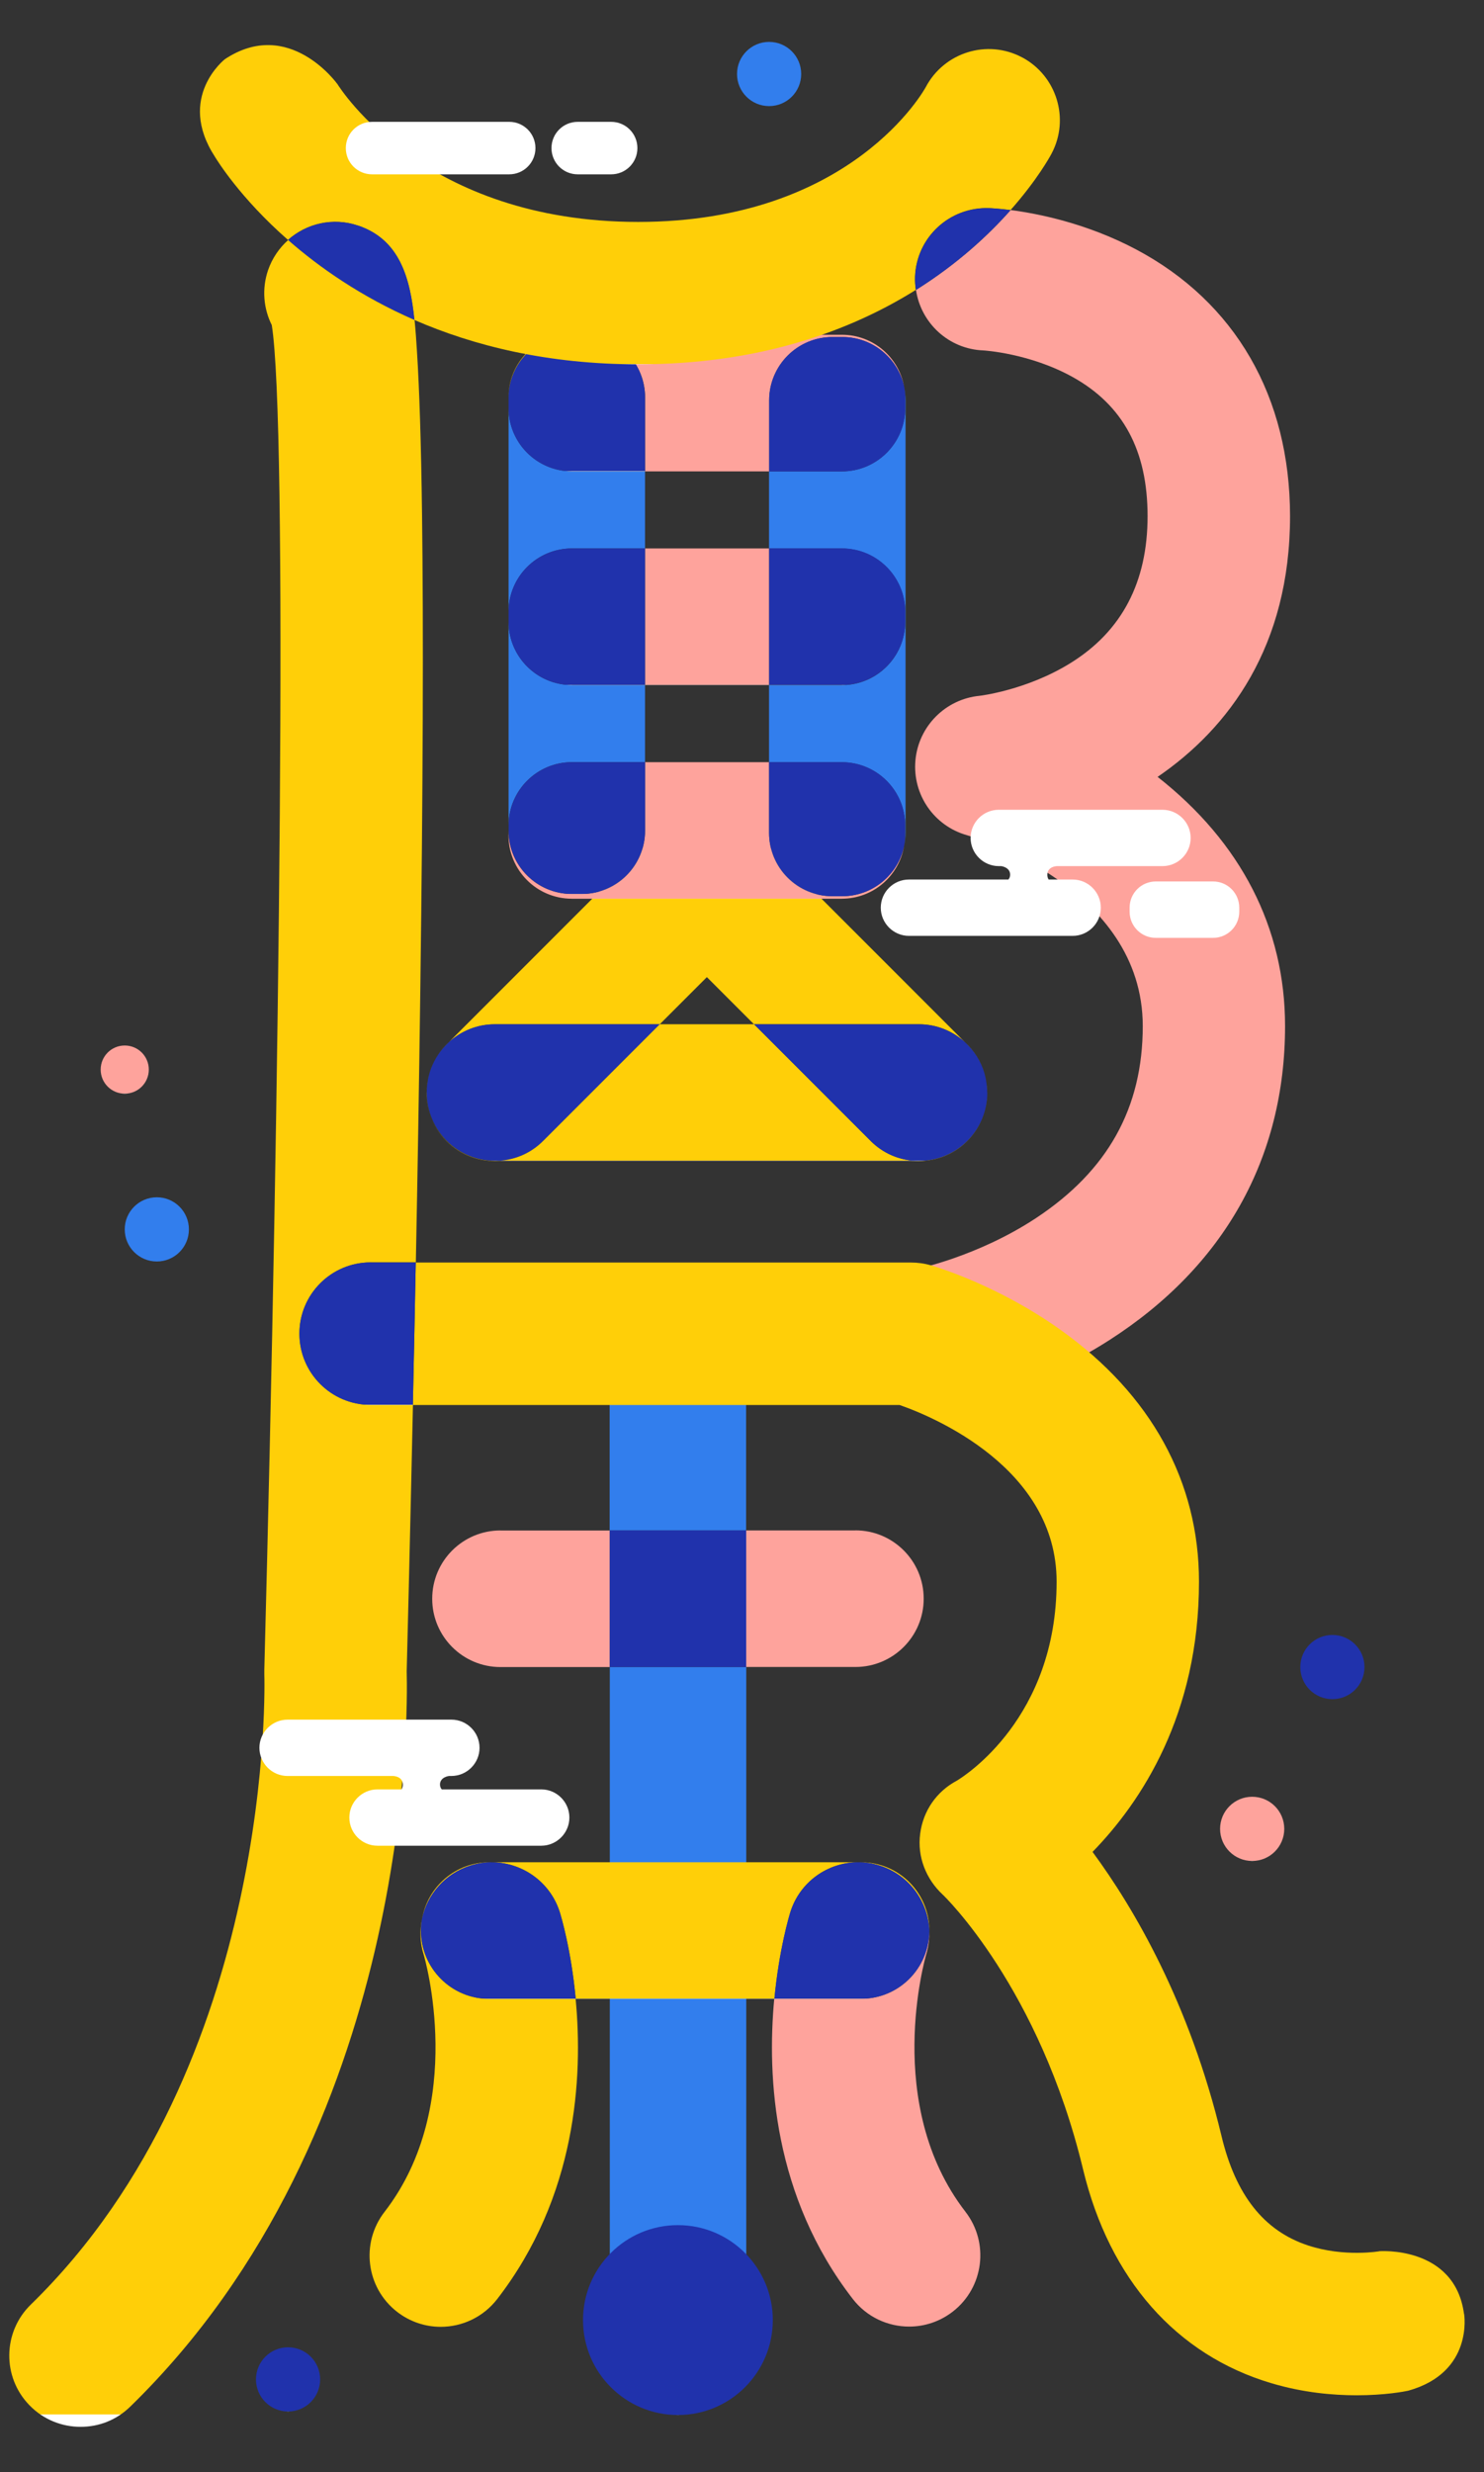 <?xml version="1.0" encoding="UTF-8"?>
<svg xmlns="http://www.w3.org/2000/svg" viewBox="0 0 185 308">
  <rect x="0" y="0" width="185" height="308" fill="#333333" stroke="none"/>
  <defs>
    <style>
      .stroke-width {
        stroke-width: 1.3px;
      }

      .stroke-color-1 {
        stroke: #ffcf08;
      }

      .stroke-color-2 {
        stroke: #fea39c;
      }

      .stroke-color-3 {
        stroke:#327eed;
      }

      .stroke-color-4 {
        stroke: #2032ac;
      }      
    </style>  
    <linearGradient id="color-1" gradientTransform="rotate(90)">
      <stop offset="0%" stop-color="#ffcf08" />
      <stop offset="100%" stop-color="#ffcf08" />
      <stop offset="100%" stop-color="white" />
    </linearGradient>
    <linearGradient id="color-2" gradientTransform="rotate(90)">
      <stop offset="0%" stop-color="#fea39c" />
      <stop offset="100%" stop-color="#fea39c" />
      <stop offset="100%" stop-color="white" />
    </linearGradient>
    <linearGradient id="color-3" gradientTransform="rotate(90)">
      <stop offset="0%" stop-color="#327eed" />
      <stop offset="100%" stop-color="#327eed" />
      <stop offset="100%" stop-color="white" />
    </linearGradient>   
    <linearGradient id="color-4" gradientTransform="rotate(90)">
      <stop offset="0%" stop-color="#2032ac" />
      <stop offset="100%" stop-color="#2032ac" />
      <stop offset="100%" stop-color="white" />
    </linearGradient>  
  </defs>
    <path class="color-4" d="m156.1,231.86c2.21,0,4-1.79,4-4s-1.79-4-4-4-4,1.79-4,4,1.79,4,4,4Z" fill="url(#color-2)"/>
    <path class="color-1" d="m19.55,157.17c2.21,0,4-1.79,4-4s-1.79-4-4-4-4,1.79-4,4,1.79,4,4,4Z" fill="url(#color-3)"/>
    <path class="color-1" d="m95.88,13.22c2.21,0,4-1.79,4-4s-1.79-4-4-4-4,1.79-4,4,1.79,4,4,4Z" fill="url(#color-3)"/>
    <path class="color-4" d="m15.55,136.26c1.66,0,3-1.34,3-3s-1.34-3-3-3-3,1.34-3,3,1.34,3,3,3Z" fill="url(#color-2)"/>
    <path class="color-2" d="m35.91,300.45c2.21,0,4-1.79,4-4s-1.79-4-4-4-4,1.79-4,4,1.79,4,4,4Z" fill="url(#color-4)"/>
    <path class="color-2" d="m166.1,211.7c2.21,0,4-1.79,4-4s-1.79-4-4-4-4,1.79-4,4,1.79,4,4,4Z" fill="url(#color-4)"/>
    <path class="color-1" d="m76.01,281.04c0,4.7,3.81,8.51,8.51,8.51s8.51-3.81,8.51-8.51v-73.35h-17.01v73.35Z" fill="url(#color-3)"/>
    <path class="color-1" d="m93.02,172.06c0-4.7-3.81-8.51-8.51-8.51s-8.51,3.81-8.51,8.51v18.62h17.01v-18.62Z" fill="url(#color-3)"/>
    <path class="color-4" d="m106.64,190.68h-13.62v17.01h13.62c4.7,0,8.51-3.81,8.51-8.51s-3.81-8.51-8.51-8.51Z" fill="url(#color-2)"/>
    <path class="color-4" d="m62.39,190.68c-4.7,0-8.51,3.81-8.51,8.51s3.81,8.51,8.51,8.51h13.62v-17.01h-13.62Z" fill="url(#color-2)"/>
    <path class="color-2" d="m93.02,190.68h-17.01v17.01h17.01v-17.01Z" fill="url(#color-4)"/>
    <path class="color-3" d="m55.96,129.84c-1.32,1.21-2.26,2.83-2.62,4.67.31-1.6,1.09-3.14,2.33-4.38l.28-.28h0Z" fill="url(#color-1)"/>
    <path class="color-3" d="m53.23,135.3c.02-.23.06-.46.1-.69-.04.23-.07.46-.1.69Z" fill="url(#color-1)"/>
    <path class="color-3" d="m53.32,134.61s0-.07.01-.1c0,.04,0,.07-.01.1Z" fill="url(#color-1)"/>
    <path class="color-3" d="m82.25,127.61l11.84-11.84c3.32-3.32,3.32-8.71,0-12.03-3.32-3.32-8.71-3.32-12.03,0l-26.11,26.11c1.52-1.38,3.52-2.23,5.73-2.23h20.56Z" fill="url(#color-1)"/>
    <path class="color-3" d="m53.18,136.12c0-.27.01-.55.04-.81-.24,2.45.58,4.98,2.45,6.86,1.8,1.8,4.22,2.63,6.58,2.46h-.57c-4.7,0-8.51-3.81-8.51-8.51Z" fill="url(#color-1)"/>
    <path class="color-2" d="m82.25,127.61h-20.56c-2.21,0-4.22.85-5.73,2.23l-.28.28c-1.24,1.24-2.02,2.77-2.33,4.38,0,.04,0,.07-.01.1-.04.23-.07.46-.1.69-.02.27-.04.54-.04.81,0,4.7,3.81,8.51,8.51,8.51h.57c1.98-.13,3.93-.95,5.44-2.46l14.55-14.55h0Z" fill="url(#color-4)"/>
    <path class="color-3" d="m94,127.61h-11.75l-14.55,14.55c-1.52,1.52-3.46,2.33-5.44,2.46h51.73c-1.98-.13-3.93-.95-5.44-2.46l-14.55-14.55Z" fill="url(#color-1)"/>
    <path class="color-3" d="m122.72,133.74c.07.25.13.5.18.75-.05-.26-.11-.51-.18-.75Z" fill="url(#color-1)"/>
    <path class="color-3" d="m122.72,133.72c-.44-1.5-1.29-2.83-2.41-3.86l.27.27c1.04,1.04,1.75,2.28,2.14,3.59h0Z" fill="url(#color-1)"/>
    <path class="color-3" d="m122.9,134.5c.01.1.03.18.04.28-.01-.1-.02-.18-.04-.28Z" fill="url(#color-1)"/>
    <path class="color-3" d="m123.02,135.29c.03.27.04.55.04.83,0,4.7-3.81,8.51-8.51,8.51h-.57c2.36.16,4.78-.66,6.58-2.46,1.88-1.88,2.69-4.42,2.45-6.87Z" fill="url(#color-1)"/>
    <path class="color-3" d="m120.3,129.86l-26.12-26.12c-3.32-3.32-8.71-3.32-12.03,0-3.32,3.32-3.32,8.71,0,12.03l11.84,11.84h20.56c2.22,0,4.23.86,5.75,2.25h0Z" fill="url(#color-1)"/>
    <path class="color-2" d="m123.06,136.12c0-.28-.01-.55-.04-.83-.01-.17-.05-.34-.07-.51-.01-.1-.02-.19-.04-.28-.05-.25-.11-.5-.18-.75v-.02c-.39-1.32-1.1-2.55-2.14-3.59l-.27-.27c-1.52-1.39-3.53-2.25-5.75-2.25h-20.56l14.55,14.55c1.52,1.52,3.46,2.33,5.44,2.46h.57c4.7,0,8.51-3.81,8.51-8.51h0Z" fill="url(#color-4)"/>
    <path class="color-1" d="m71.29,94.96h9.12v-9.61h-9.12c-4.36,0-7.89-3.54-7.89-7.89v25.39c0-4.36,3.54-7.89,7.89-7.89h0Z" fill="url(#color-3)"/>
    <path class="color-1" d="m71.29,68.33h9.12v-9.61h-9.12c-4.36,0-7.89-3.54-7.89-7.89v25.39c0-4.36,3.54-7.89,7.89-7.89h0Z" fill="url(#color-3)"/>
    <path class="color-3" d="m71.29,41.7h2.37c-.37-.05-.75-.09-1.14-.09h-1.24c-4.36,0-7.89,3.54-7.89,7.89v.09c0-4.36,3.54-7.89,7.89-7.89Z" fill="url(#color-1)"/>
    <path class="color-1" d="m112.89,49.88c0-.57-.07-1.13-.18-1.67.08.45.13.92.13,1.39v1.24c0,4.36-3.54,7.89-7.89,7.89h-9.08v9.61h9.08c4.36,0,7.89,3.54,7.89,7.89v1.24c0,4.36-3.54,7.89-7.89,7.89h-9.08v9.61h9.08c4.36,0,7.89,3.54,7.89,7.89v1.24c0,.44-.04.88-.12,1.3.11-.53.17-1.07.17-1.62v-53.9h0Z" fill="url(#color-3)"/>
    <path class="color-4" d="m80.42,49.51v9.22h15.47v-8.85c0-4.36,3.54-7.89,7.89-7.89h1.23c3.79,0,6.95,2.66,7.71,6.22-.66-3.69-3.88-6.5-7.76-6.5h-31.29c3.82.55,6.75,3.83,6.75,7.8h0Z" fill="url(#color-2)"/>
    <path class="color-2" d="m71.29,58.72h9.12v-9.22c0-3.97-2.94-7.24-6.75-7.8h-2.37c-4.36,0-7.89,3.54-7.89,7.89v1.24c0,4.36,3.54,7.89,7.89,7.89h0Z" fill="url(#color-4)"/>
    <path class="color-2" d="m105,41.99h-1.23c-4.36,0-7.89,3.54-7.89,7.89v8.85h9.08c4.36,0,7.89-3.54,7.89-7.89v-1.24c0-.47-.05-.94-.13-1.39-.77-3.56-3.93-6.22-7.71-6.22Z" fill="url(#color-4)"/>
    <path class="color-4" d="m95.88,68.33h-15.47v17.01h15.47v-17.01Z" fill="url(#color-2)"/>
    <path class="color-2" d="m71.29,85.34h9.12v-17.01h-9.12c-4.36,0-7.89,3.54-7.89,7.89v1.24c0,4.36,3.54,7.89,7.89,7.89h0Z" fill="url(#color-4)"/>
    <path class="color-2" d="m104.96,85.34c4.36,0,7.89-3.54,7.89-7.89v-1.24c0-4.36-3.54-7.89-7.89-7.89h-9.08v17.01h9.08Z" fill="url(#color-4)"/>
    <path class="color-4" d="m105,111.66h-1.23c-4.36,0-7.89-3.54-7.89-7.89v-8.81h-15.47v8.53c0,4.36-3.53,7.89-7.89,7.89h-1.24c-4.36,0-7.89-3.54-7.89-7.89v.59c0,4.36,3.54,7.89,7.89,7.89h33.66c3.91,0,7.15-2.85,7.77-6.58-.75,3.58-3.92,6.27-7.72,6.27h0Z" fill="url(#color-2)"/>
    <path class="color-2" d="m71.29,111.38h1.24c4.36,0,7.89-3.53,7.89-7.89v-8.53h-9.12c-4.36,0-7.89,3.54-7.89,7.89v.64c0,4.36,3.54,7.89,7.89,7.89h0Z" fill="url(#color-4)"/>
    <path class="color-2" d="m112.84,102.85c0-4.36-3.54-7.89-7.89-7.89h-9.08v8.81c0,4.36,3.54,7.89,7.89,7.89h1.23c3.8,0,6.98-2.69,7.72-6.27.07-.42.12-.86.12-1.3v-1.24Z" fill="url(#color-4)"/>
    <path class="color-2" d="m84.51,300.89c6.54,0,11.83-5.3,11.83-11.83s-5.3-11.83-11.83-11.83-11.83,5.3-11.83,11.83,5.3,11.83,11.83,11.83Z" fill="url(#color-4)"/>
    <path class="color-3" d="m58.65,232.43c.88-.27,1.77-.41,2.64-.41h-.3c-4.2,0-7.68,3.05-8.37,7.05.64-3.03,2.85-5.64,6.03-6.64Z" fill="url(#color-1)"/>
    <path class="color-3" d="m115.86,240.62v-.09c0-4.7-3.81-8.51-8.51-8.51h-.28c.85,0,1.72.14,2.58.41,3.7,1.16,6.09,4.52,6.21,8.19Z" fill="url(#color-1)"/>
    <path class="color-3" d="m106.95,232.02h-45.66c3.79,0,7.3,2.44,8.5,6.23.13.43,1.41,4.61,1.98,10.78h24.78c.58-6.18,1.86-10.37,1.99-10.8,1.18-3.78,4.66-6.2,8.42-6.21h0Z" fill="url(#color-1)"/>
    <path class="color-3" d="m52.48,240.53c0-.5.05-.98.13-1.46-.3,1.43-.26,2.97.21,4.47.06.18,5.49,18.65-4.89,32.05-3,3.88-2.29,9.45,1.58,12.45,1.62,1.25,3.53,1.86,5.43,1.86,2.65,0,5.27-1.18,7.03-3.44,9.91-12.8,10.72-27.62,9.79-37.42h-10.78c-4.7,0-8.51-3.81-8.51-8.51h0Z" fill="url(#color-1)"/>
    <path class="color-2" d="m61.28,232.02c-.87,0-1.76.13-2.64.41-3.17,1-5.39,3.6-6.03,6.64-.08.47-.13.96-.13,1.46,0,4.7,3.81,8.51,8.51,8.51h10.78c-.58-6.16-1.85-10.35-1.98-10.78-1.19-3.8-4.71-6.24-8.5-6.23Z" fill="url(#color-4)"/>
    <path class="color-4" d="m120.36,275.57c-10.33-13.34-5-31.69-4.9-32.05.3-.97.41-1.95.38-2.91-.04,4.66-3.83,8.42-8.5,8.42h-10.82c-.92,9.81-.11,24.62,9.79,37.4,1.75,2.26,4.37,3.44,7.03,3.44,1.9,0,3.81-.61,5.43-1.86,3.88-3,4.58-8.58,1.58-12.45Z" fill="url(#color-2)"/>
    <path class="color-2" d="m115.86,240.62c-.12-3.67-2.51-7.03-6.21-8.19-.86-.27-1.72-.4-2.58-.41h-.13c-3.76.02-7.23,2.44-8.42,6.21-.13.43-1.4,4.62-1.99,10.8h10.82c4.67,0,8.45-3.76,8.5-8.42h0Z" fill="url(#color-4)"/>
    <path class="color-4" d="m144.3,96.8c8.93-6.1,16.52-16.33,16.52-32.48,0-14.88-6.82-26.69-19.2-33.25-6.18-3.27-12.24-4.46-15.63-4.9-2.71,3.06-6.58,6.68-11.8,9.95.61,4.13,4.07,7.37,8.39,7.54.06,0,5.78.34,11.15,3.32,6.28,3.49,9.33,9.16,9.33,17.33s-3.17,14.34-9.67,18.34c-5.47,3.37-11.26,4.04-11.27,4.04-4.25.41-7.62,3.79-8,8.05-.38,4.26,2.32,8.17,6.43,9.32.89.26,21.91,6.53,21.91,23.78,0,10.2-4.36,18.02-13.32,23.93-7.35,4.84-15.03,6.38-15.07,6.38-4.81.89-8,5.53-7.1,10.35.8,4.27,4.53,7.25,8.71,7.25.54,0,1.09-.05,1.63-.16,1.09-.2,10.9-2.17,20.98-8.62,14.33-9.19,21.91-22.71,21.91-39.14,0-12.21-5.5-22.91-15.92-31.06h.01Z" fill="url(#color-2)"/>
    <path class="color-3" d="m127.4,7.14c-4.33-2.29-9.7-.62-11.99,3.71-.09.17-9.16,16.8-35.85,16.8S42.44,11.08,42,10.38l.04.07s-6-8.37-14-3.08c0,0-6.07,4.73-1.26,12.14.27.44,3.13,5.13,9.12,10.38,2.31-2.06,5.62-2.85,8.75-1.78,5.17,1.75,6.47,6.51,7,11.75,7.42,3.23,16.64,5.53,27.9,5.53,15.25,0,26.54-4.22,34.62-9.27-.08-.55-.12-1.1-.1-1.67.19-4.9,4.33-8.71,9.25-8.52.28.01,1.23.06,2.66.24,3.34-3.77,4.94-6.7,5.12-7.05,2.29-4.33.62-9.7-3.71-11.99h0Z" fill="url(#color-1)"/>
    <path class="color-2" d="m44.66,28.12c-3.14-1.07-6.44-.27-8.75,1.78,3.88,3.41,9.09,7.06,15.76,9.96-.53-5.24-1.84-9.99-7-11.75h0Z" fill="url(#color-4)"/>
    <path class="color-2" d="m125.99,26.18c-1.42-.18-2.37-.23-2.66-.24-4.91-.18-9.05,3.62-9.25,8.52-.02.57.01,1.13.1,1.67,5.22-3.27,9.09-6.89,11.8-9.95Z" fill="url(#color-4)"/>
    <path class="color-3" d="m37.33,166.16c0-4.9,3.97-8.88,8.88-8.88h5.63c.21-10.83.41-22.52.56-34.18.33-24.9.4-44.81.21-59.2-.11-8.65-.33-15.41-.63-20.12-.08-1.31-.17-2.62-.3-3.91-6.67-2.91-11.87-6.55-15.76-9.96-1.11.99-1.99,2.26-2.51,3.77-.79,2.34-.55,4.78.47,6.82,1.97,12.18,1.01,94.42-.93,167.53v.58c.02.48,1.51,48.7-29.11,78.52-3.51,3.42-3.59,9.04-.16,12.55,1.74,1.79,4.05,2.68,6.36,2.68s4.47-.84,6.19-2.51c35.2-34.27,34.61-86.58,34.47-91.61.05-2,.39-15.11.78-33.21h-5.27c-4.9,0-8.88-3.97-8.88-8.88h0Zm1.54-121.23h0,0Zm-.02,0h0,0Zm-.01,0h0,0Zm-.01,0h-.01.01Zm-.06-.02s-.02,0-.04-.01c.01,0,.02,0,.04.01Zm-.04-.01h-.02.02Zm-.02,0h0,0Zm-.01,0h0,0Z" fill="url(#color-1)"/>
    <path class="color-3" d="m182.51,288.3c-1.15-8.56-10.6-7.82-10.6-7.82h.09s-4.39.78-8.94-.72c-5.49-1.81-9.02-6.27-10.78-13.62-4-16.64-10.93-28.42-16.08-35.41,6.08-6.24,13.27-17.11,13.27-33.67,0-12.46-5.96-23.31-17.23-31.35-7.78-5.55-15.39-7.83-16.23-8.07-.79-.23-1.61-.34-2.44-.34h-61.74c-.12,6.26-.24,12.24-.36,17.75h60.69c4.27,1.5,19.56,7.88,19.56,22.01,0,16.97-11.47,24.21-12.43,24.79-2.54,1.35-4.21,3.76-4.58,6.62-.38,2.87.73,5.67,2.86,7.63.12.11,11.99,11.52,17.45,34.19,3.29,13.67,11.63,23.13,23.49,26.64,3.93,1.17,7.65,1.5,10.61,1.5,3.53,0,5.98-.47,6.43-.57,8.19-2.28,6.97-9.56,6.97-9.56Z" fill="url(#color-1)"/>
    <path class="color-2" d="m46.2,157.28c-4.9,0-8.88,3.97-8.88,8.88s3.97,8.88,8.88,8.88h5.27c.12-5.51.24-11.49.36-17.75h-5.63Z" fill="url(#color-4)"/>
    <path fill="#ffffff" class="color-5" d="m72.02,21.72h4.17c1.81,0,3.27-1.46,3.27-3.27s-1.46-3.27-3.27-3.27h-4.17c-1.81,0-3.27,1.46-3.27,3.27s1.46,3.27,3.27,3.27Z"/>
    <path fill="#ffffff" class="color-5" d="m46.38,21.72h17.1c1.81,0,3.27-1.46,3.27-3.27s-1.46-3.27-3.27-3.27h-17.1c-1.81,0-3.27,1.46-3.27,3.27s1.46,3.27,3.27,3.27Z"/>
    <path fill="#ffffff" class="color-5" d="m35.86,214.25h20.41c1.94,0,3.51,1.58,3.51,3.51s-1.58,3.51-3.51,3.51h-.3s-1.12.13-1.12,1.07c0,.27.1.46.22.6h12.4c1.94,0,3.51,1.58,3.51,3.51s-1.58,3.51-3.51,3.51h-20.41c-1.94,0-3.51-1.58-3.51-3.51s1.58-3.51,3.51-3.51h2.99c.1-.14.17-.33.17-.58,0-1.07-1.2-1.09-1.2-1.09h-13.17c-1.94,0-3.51-1.58-3.51-3.51s1.58-3.51,3.51-3.51Z"/>
    <path fill="#ffffff" class="color-5" d="m151.22,109.82h-7.13c-1.81,0-3.27,1.46-3.27,3.27v.49c0,1.81,1.46,3.27,3.27,3.27h7.13c1.81,0,3.27-1.46,3.27-3.27v-.49c0-1.81-1.46-3.27-3.27-3.27Z"/>
    <path fill="#ffffff" class="color-5" d="m144.92,100.89h-20.41c-1.94,0-3.51,1.58-3.51,3.51s1.58,3.51,3.51,3.51h.3s1.12.13,1.12,1.07c0,.27-.1.46-.22.6h-12.4c-1.94,0-3.51,1.58-3.51,3.51s1.58,3.51,3.51,3.51h20.41c1.94,0,3.51-1.58,3.51-3.51s-1.58-3.51-3.51-3.51h-2.99c-.1-.14-.17-.33-.17-.58,0-1.07,1.2-1.09,1.2-1.09h13.16c1.94,0,3.51-1.58,3.51-3.51s-1.58-3.51-3.51-3.51Z"/>
</svg>